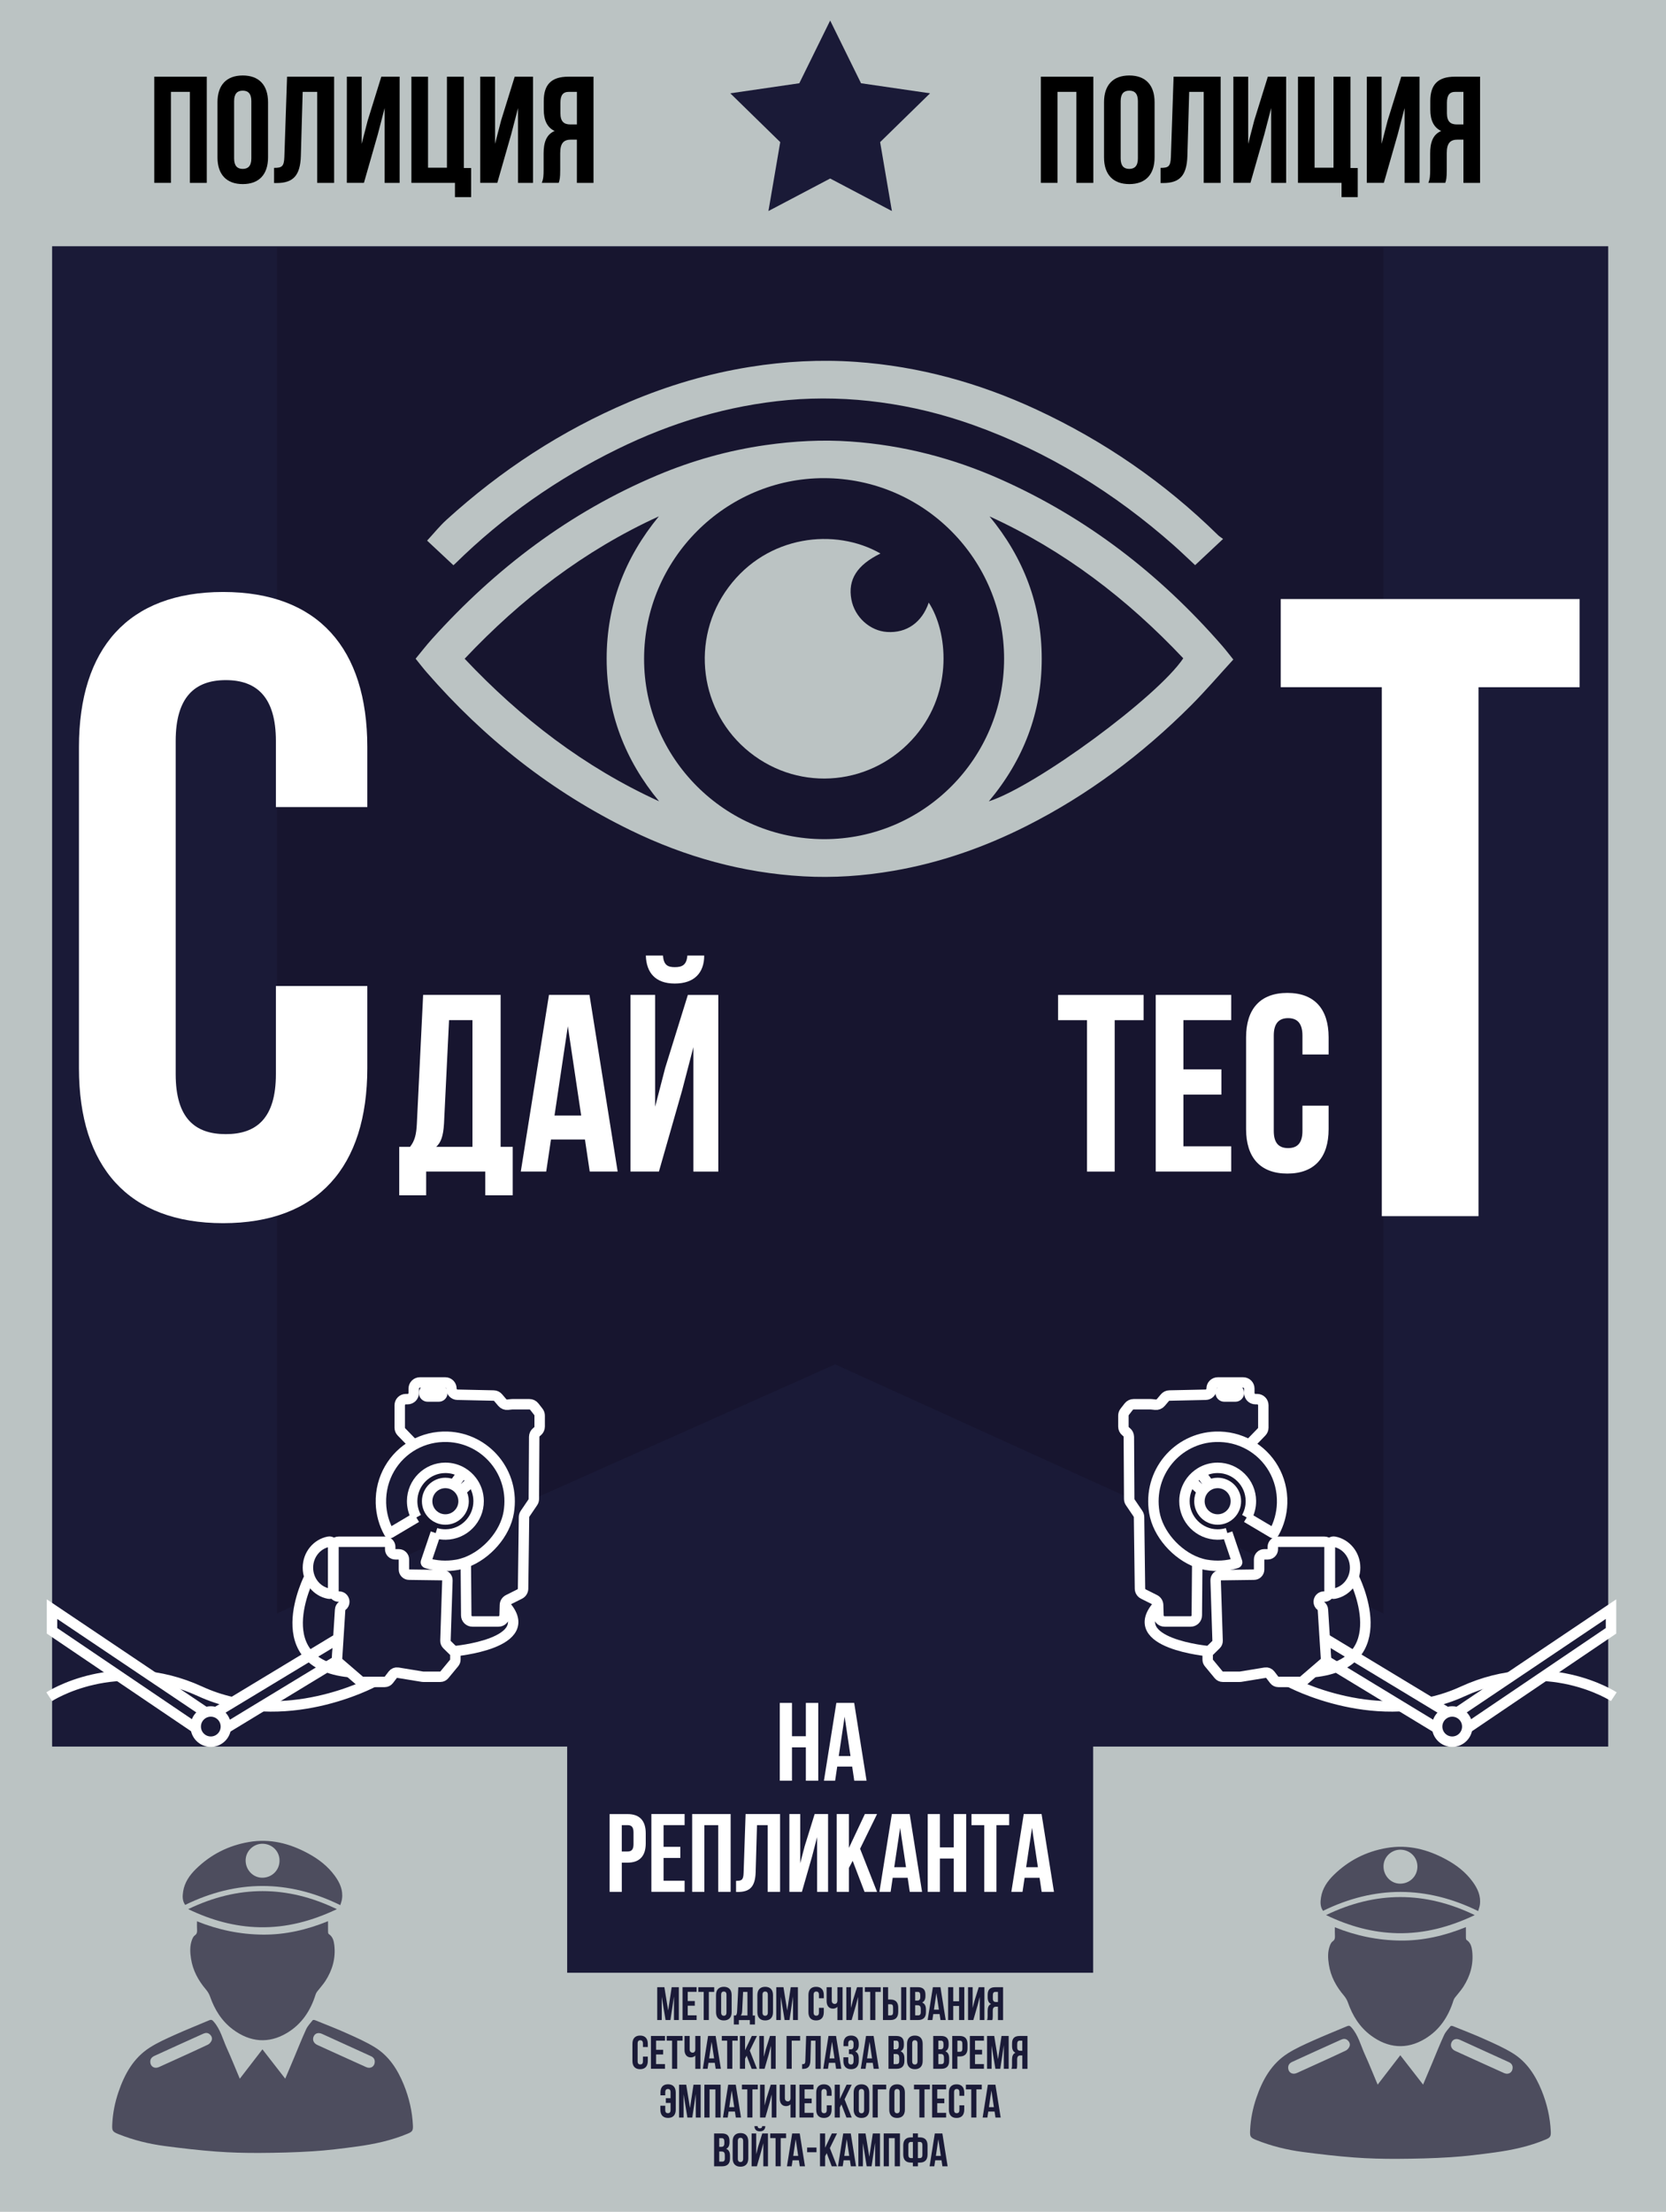 <svg width="535" height="710" viewBox="0 0 535 710" fill="none" xmlns="http://www.w3.org/2000/svg">
<path d="M535 710L535 0L0 0L0 710L535 710Z" fill="#BBC3C3"/>
<path d="M516.444 79.045H16.736V560.649H516.444V79.045Z" fill="#1A1A37"/>
<path d="M351.044 471.493H182.135V633.249H351.044V471.493Z" fill="#1A1A37"/>
<path opacity="0.82" d="M444.235 517.91L268.197 437.951L88.945 517.91V79.504H444.235V517.91Z" fill="#16142D"/>
<path d="M396.051 211.705C391.49 216.682 387.145 221.767 382.441 226.473C366.819 242.105 349.33 255.218 329.57 265.18C316.04 272.001 301.873 276.951 286.925 279.525C277.328 281.181 267.65 281.856 257.917 281.298C238.462 280.2 220.058 275.061 202.578 266.557C177.215 254.219 155.525 237.084 137.031 215.827C135.827 214.441 134.714 212.983 133.466 211.444C135.217 209.329 136.887 207.143 138.727 205.109C159.143 182.457 182.916 164.422 211.107 152.552C222.266 147.854 233.848 144.588 245.851 142.878C254.919 141.582 264.013 141.087 273.153 141.726C289.924 142.896 305.967 147.036 321.301 153.857C348.998 166.186 372.403 184.293 392.298 207.089C393.501 208.457 394.615 209.923 396.051 211.705ZM206.833 211.426C206.78 243.311 232.753 269.347 264.633 269.374C296.531 269.401 322.415 243.482 322.441 211.498C322.468 179.55 296.603 153.569 264.705 153.488C232.959 153.416 206.887 179.514 206.833 211.426ZM211.583 165.745C187.675 176.653 167.259 192.321 149.213 211.453C167.304 230.631 187.729 246.308 211.646 257.215C200.684 243.941 194.839 228.795 194.812 211.543C194.794 194.255 200.621 179.064 211.583 165.745ZM317.773 165.763C328.717 179.037 334.526 194.219 334.526 211.435C334.535 228.687 328.717 243.896 317.54 257.233C332.82 252.311 371.712 223.684 379.981 211.318C362.052 192.312 341.672 176.662 317.773 165.763Z" fill="#BBC3C3"/>
<path d="M392.765 172.999C389.569 175.987 386.687 178.686 383.787 181.413C381.453 179.244 379.235 177.103 376.937 175.06C357.877 158.213 336.608 145.038 312.61 136.452C302.95 132.996 293.029 130.54 282.867 129.172C272.964 127.831 263.016 127.525 253.051 128.416C233.767 130.153 215.55 135.678 198.214 144.192C178.948 153.65 161.558 165.808 146.223 180.882C146.044 181.053 145.855 181.215 145.604 181.44C142.695 178.722 139.813 176.023 137.156 173.539C139.275 171.253 141.178 168.859 143.413 166.834C160.866 150.968 180.357 138.225 202.084 129.019C214.536 123.745 227.41 119.929 240.787 117.787C252.072 115.978 263.403 115.367 274.795 116.158C295.067 117.571 314.343 122.89 332.739 131.421C354.483 141.51 373.974 154.919 391.104 171.739C391.562 172.198 392.145 172.54 392.765 172.999Z" fill="#BBC3C3"/>
<path d="M282.742 177.678C275.191 181.368 272.211 186.084 273.405 192.446C274.455 198.071 279.348 202.517 284.87 202.868C291.145 203.273 296.074 199.799 298.247 193.436C304.316 202.733 306.165 221.785 294.045 236.13C280.461 252.203 257.083 254.524 240.752 241.493C224.601 228.615 221.531 205.19 233.947 188.514C246.444 171.712 268.252 169.354 282.742 177.678Z" fill="#BBC3C3"/>
<path d="M119.972 539.869C119.972 539.869 91.333 555.357 64.319 542.947C37.304 530.537 15.802 544.639 15.802 544.639" stroke="white" stroke-width="3.351" stroke-miterlimit="10"/>
<path d="M16.7 516.533V523.49L39.836 539.14L67.47 557.841L84.187 547.689H84.196L108.301 533.056L108.634 525.929L74.706 546.429L67.587 550.731L50.601 539.311H50.592L16.7 516.533Z" fill="#1A1A37" stroke="white" stroke-width="3.351" stroke-miterlimit="10"/>
<path d="M99.386 506.175C99.386 506.175 84.581 534.829 113.4 536.854" stroke="white" stroke-width="3.351" stroke-miterlimit="10"/>
<path d="M105.599 494.89C101.784 495.574 98.884 499.047 98.884 503.232C98.884 507.417 101.784 510.882 105.599 511.575C106.317 511.701 106.982 511.161 106.982 510.423V496.042C106.982 495.304 106.317 494.755 105.599 494.89Z" fill="#1A1A37"/>
<path d="M107.081 496.527V510.81C107.081 511.709 107.799 512.447 108.706 512.465L108.93 512.474C109.927 512.492 110.555 513.311 110.555 514.148C110.555 514.625 110.349 515.12 109.882 515.462C109.496 515.75 109.254 516.2 109.218 516.686L108.221 532.363C108.185 532.885 108.401 533.389 108.796 533.722L115.466 539.464C115.763 539.725 116.149 539.86 116.544 539.86H123.537C124.049 539.86 124.534 539.617 124.848 539.212L126.141 537.52C126.509 537.034 127.12 536.791 127.721 536.89L135.658 538.186C135.747 538.204 135.837 538.204 135.927 538.204H141.394C141.888 538.204 142.355 537.988 142.669 537.601L145.847 533.758C146.09 533.461 146.225 533.083 146.225 532.696V531.22C146.225 530.779 146.045 530.347 145.731 530.032L143.531 527.872C143.199 527.548 143.019 527.098 143.037 526.631L143.666 507.255C143.693 506.328 142.966 505.554 142.041 505.545L131.339 505.401C130.432 505.392 129.705 504.654 129.705 503.745V500.523C129.705 499.605 128.969 498.867 128.053 498.867H126.949C126.024 498.867 125.279 498.111 125.297 497.184L125.306 496.518C125.324 495.592 124.579 494.836 123.654 494.836H108.733C107.817 494.872 107.081 495.61 107.081 496.527Z" fill="#1A1A37"/>
<path d="M149.582 501.531C156.289 499.065 162.223 492.361 163.363 485.485C165.491 472.715 155.956 461.637 143.72 461.205C139.778 461.07 136.079 462.015 132.901 463.779C126.401 467.387 122.101 474.407 122.325 482.507C122.424 485.944 123.349 489.175 124.92 491.992C124.992 492.127 125.162 492.172 125.297 492.091L133.7 487.105C132.82 485.53 132.327 483.712 132.345 481.778C132.398 475.928 137.184 471.176 143.019 471.176C145.048 471.176 146.943 471.743 148.559 472.733C149.699 473.426 150.695 474.335 151.503 475.397C152.859 477.179 153.676 479.411 153.685 481.832C153.712 487.69 148.981 492.514 143.136 492.577C142.014 492.586 140.927 492.424 139.904 492.118L136.771 501.387C136.717 501.531 136.798 501.693 136.95 501.738C139.976 502.665 143.298 502.908 146.745 502.305C147.697 502.134 148.648 501.873 149.582 501.531Z" fill="#1A1A37"/>
<path d="M128.358 451.09V458.271C128.358 458.784 128.555 459.279 128.915 459.648L132.856 463.716L132.901 463.788C136.07 462.024 139.769 461.079 143.719 461.214C155.956 461.637 165.49 472.724 163.363 485.494C162.222 492.37 156.288 499.074 149.582 501.54L149.725 518.54C149.734 519.62 150.614 520.493 151.691 520.493H160.077C161.136 520.493 162.007 519.647 162.043 518.576L162.142 515.219C162.16 514.491 162.582 513.843 163.228 513.519L166.891 511.683C167.546 511.35 167.968 510.684 167.977 509.946L168.273 486.988C168.282 486.601 168.399 486.223 168.615 485.908L171.093 482.255C171.308 481.931 171.434 481.553 171.434 481.157L171.55 461.223C171.55 460.638 171.82 460.08 172.278 459.711L172.574 459.468C173.032 459.09 173.301 458.532 173.301 457.938V454.419C173.301 453.978 173.157 453.555 172.888 453.204L171.577 451.522C171.2 451.045 170.635 450.766 170.024 450.766H164.53C164.458 450.766 164.395 450.766 164.323 450.775L163.012 450.91C162.366 450.982 161.729 450.721 161.307 450.226L159.978 448.66C159.61 448.228 159.08 447.976 158.524 447.967L146.888 447.715C146.35 447.706 145.874 447.481 145.524 447.121C145.173 446.761 144.967 446.275 144.967 445.744C144.967 444.655 144.087 443.773 143.001 443.773H134.831C133.745 443.773 132.865 444.655 132.865 445.744V447.148C132.865 448.237 131.985 449.119 130.899 449.119H130.333C129.238 449.119 128.358 450.001 128.358 451.09Z" fill="#1A1A37"/>
<path d="M147.948 478.718C147.392 477.854 146.62 477.143 145.704 476.675C144.905 476.261 143.989 476.027 143.028 476.027C139.796 476.027 137.175 478.655 137.175 481.895C137.175 485.135 139.796 487.762 143.028 487.762C146.26 487.762 148.882 485.135 148.882 481.895C148.873 480.716 148.532 479.627 147.948 478.718Z" fill="#1A1A37"/>
<path d="M148.569 472.742L145.705 476.666C146.62 477.134 147.392 477.845 147.949 478.709L151.513 475.397C150.705 474.344 149.709 473.435 148.569 472.742Z" fill="#1A1A37"/>
<path d="M132.865 463.716L128.923 459.648C128.564 459.279 128.367 458.784 128.367 458.271V451.09C128.367 450.001 129.247 449.119 130.333 449.119H130.898C131.985 449.119 132.865 448.237 132.865 447.148V445.744C132.865 444.655 133.744 443.773 134.831 443.773H143.001C144.087 443.773 144.967 444.655 144.967 445.744C144.967 446.284 145.182 446.77 145.523 447.121C145.874 447.481 146.349 447.706 146.888 447.715L158.523 447.967C159.089 447.976 159.619 448.228 159.978 448.66L161.306 450.226C161.728 450.721 162.366 450.973 163.012 450.91L164.323 450.775C164.395 450.766 164.458 450.766 164.53 450.766H170.024C170.634 450.766 171.2 451.045 171.577 451.522L172.888 453.204C173.157 453.555 173.301 453.978 173.301 454.419V457.938C173.301 458.532 173.032 459.09 172.574 459.468L172.277 459.711C171.82 460.08 171.559 460.638 171.55 461.223L171.434 481.157C171.434 481.553 171.317 481.931 171.092 482.255L168.614 485.908C168.399 486.232 168.282 486.601 168.273 486.988L167.977 509.946C167.968 510.684 167.546 511.35 166.891 511.683L163.228 513.519C162.581 513.843 162.159 514.5 162.141 515.219L162.043 518.576C162.007 519.638 161.136 520.493 160.077 520.493H151.691C150.614 520.493 149.734 519.62 149.725 518.54L149.581 501.54V501.423" stroke="white" stroke-width="3.351" stroke-miterlimit="10"/>
<path d="M139.913 492.118L136.78 501.387C136.726 501.531 136.807 501.693 136.959 501.738C139.985 502.665 143.307 502.908 146.754 502.305C147.706 502.134 148.648 501.873 149.582 501.531C156.289 499.065 162.223 492.361 163.363 485.485C165.491 472.715 155.956 461.637 143.72 461.205C139.778 461.07 136.079 462.015 132.901 463.779C126.401 467.387 122.101 474.407 122.325 482.507C122.424 485.944 123.349 489.175 124.92 491.992C124.992 492.127 125.162 492.172 125.297 492.091L133.7 487.105" stroke="white" stroke-width="3.351" stroke-miterlimit="10"/>
<path d="M139.914 492.118C140.937 492.433 142.024 492.595 143.146 492.577C148.99 492.514 153.722 487.69 153.695 481.831C153.686 479.411 152.869 477.188 151.513 475.397C150.705 474.335 149.709 473.435 148.569 472.733C146.952 471.743 145.058 471.176 143.029 471.176C137.194 471.176 132.408 475.928 132.354 481.777C132.337 483.712 132.83 485.53 133.71 487.105" stroke="white" stroke-width="3.351" stroke-miterlimit="10"/>
<path d="M143.674 507.291L143.046 526.667C143.028 527.135 143.207 527.576 143.539 527.909L145.739 530.069C146.053 530.384 146.233 530.807 146.233 531.257V532.733C146.233 533.12 146.098 533.488 145.856 533.794L142.678 537.637C142.363 538.015 141.897 538.24 141.403 538.24H135.935C135.845 538.24 135.756 538.231 135.666 538.222L127.729 536.926C127.128 536.827 126.517 537.07 126.149 537.556L124.857 539.248C124.542 539.662 124.058 539.896 123.546 539.896H116.552C116.157 539.896 115.771 539.752 115.475 539.5L108.804 533.758C108.409 533.416 108.203 532.913 108.23 532.4L109.226 516.723C109.253 516.237 109.495 515.787 109.89 515.499C110.357 515.157 110.564 514.662 110.564 514.185C110.564 513.348 109.944 512.529 108.939 512.511L108.714 512.502C107.817 512.484 107.089 511.746 107.089 510.846V496.564C107.089 495.646 107.826 494.908 108.741 494.908H123.662C124.587 494.908 125.332 495.664 125.314 496.591L125.305 497.257C125.287 498.184 126.033 498.94 126.957 498.94H128.062C128.977 498.94 129.714 499.678 129.714 500.596V503.817C129.714 504.726 130.441 505.464 131.348 505.473L142.049 505.617C142.965 505.59 143.701 506.364 143.674 507.291Z" stroke="white" stroke-width="3.351" stroke-miterlimit="10"/>
<path d="M145.694 476.675C144.895 476.261 143.979 476.027 143.019 476.027C139.787 476.027 137.165 478.655 137.165 481.895C137.165 485.135 139.787 487.762 143.019 487.762C146.251 487.762 148.872 485.135 148.872 481.895C148.872 480.725 148.531 479.636 147.947 478.727C147.391 477.854 146.61 477.143 145.694 476.675Z" stroke="white" stroke-width="3.351" stroke-miterlimit="10"/>
<path d="M151.512 475.406L147.948 478.718H147.939" stroke="white" stroke-width="3.351" stroke-miterlimit="10"/>
<path d="M148.568 472.742L145.695 476.675" stroke="white" stroke-width="3.351" stroke-miterlimit="10"/>
<path d="M98.884 503.223C98.884 507.408 101.784 510.873 105.599 511.566C106.317 511.692 106.982 511.152 106.982 510.414V496.033C106.982 495.295 106.317 494.755 105.599 494.881C101.784 495.574 98.884 499.048 98.884 503.223Z" stroke="white" stroke-width="3.351" stroke-miterlimit="10"/>
<path d="M137.318 448.282H140.918C141.538 448.282 142.04 447.778 142.04 447.157C142.04 446.536 141.538 446.032 140.918 446.032H137.318C136.699 446.032 136.196 446.536 136.196 447.157C136.196 447.778 136.699 448.282 137.318 448.282Z" fill="#1A1A37" stroke="white" stroke-width="3.351" stroke-miterlimit="10"/>
<path d="M145.74 530.051C145.74 530.051 173.284 527.666 162.142 515.22" stroke="white" stroke-width="3.351" stroke-miterlimit="10"/>
<path d="M67.695 559.083C70.368 559.083 72.534 556.911 72.534 554.232C72.534 551.553 70.368 549.381 67.695 549.381C65.022 549.381 62.856 551.553 62.856 554.232C62.856 556.911 65.022 559.083 67.695 559.083Z" fill="#1A1A37" stroke="white" stroke-width="3.351" stroke-miterlimit="10"/>
<path d="M414.069 539.869C414.069 539.869 442.709 555.357 469.723 542.947C496.737 530.537 518.24 544.639 518.24 544.639" stroke="white" stroke-width="3.351" stroke-miterlimit="10"/>
<path d="M517.341 516.534V523.49L494.214 539.14L466.572 557.841L449.855 547.69L425.749 533.056L425.417 525.929L459.344 546.43L466.464 550.731L483.45 539.311H483.459L517.341 516.534Z" fill="#1A1A37" stroke="white" stroke-width="3.351" stroke-miterlimit="10"/>
<path d="M434.664 506.175C434.664 506.175 449.469 534.83 420.65 536.854" stroke="white" stroke-width="3.351" stroke-miterlimit="10"/>
<path d="M428.452 494.89C432.268 495.574 435.167 499.048 435.167 503.233C435.167 507.417 432.268 510.882 428.452 511.575C427.734 511.701 427.069 511.161 427.069 510.423V496.042C427.06 495.304 427.725 494.755 428.452 494.89Z" fill="#1A1A37"/>
<path d="M426.971 496.528V510.81C426.971 511.71 426.252 512.448 425.346 512.466L425.121 512.475C424.125 512.493 423.496 513.312 423.496 514.149C423.496 514.626 423.703 515.121 424.17 515.463C424.556 515.751 424.798 516.201 424.834 516.687L425.83 532.364C425.866 532.886 425.651 533.39 425.256 533.723L418.585 539.464C418.289 539.725 417.903 539.86 417.508 539.86H410.514C410.002 539.86 409.518 539.617 409.203 539.212L407.911 537.52C407.543 537.034 406.932 536.792 406.331 536.89L398.394 538.186C398.304 538.204 398.215 538.204 398.125 538.204H392.657C392.163 538.204 391.697 537.988 391.382 537.601L388.204 533.759C387.962 533.462 387.827 533.084 387.827 532.697V531.221C387.827 530.78 388.007 530.348 388.321 530.033L390.521 527.873C390.853 527.549 391.032 527.099 391.014 526.631L390.386 507.255C390.359 506.328 391.086 505.555 392.011 505.546L402.712 505.402C403.619 505.393 404.346 504.655 404.346 503.746V500.524C404.346 499.606 405.083 498.868 405.998 498.868H407.103C408.027 498.868 408.773 498.112 408.755 497.185L408.746 496.519C408.728 495.592 409.473 494.836 410.398 494.836H425.319C426.225 494.872 426.971 495.61 426.971 496.528Z" fill="#1A1A37"/>
<path d="M384.469 501.532C377.763 499.066 371.828 492.361 370.688 485.486C368.56 472.716 378.095 461.637 390.332 461.205C394.273 461.07 397.972 462.015 401.15 463.779C407.65 467.388 411.95 474.408 411.726 482.507C411.627 485.945 410.702 489.176 409.131 491.992C409.059 492.127 408.889 492.172 408.754 492.091L400.351 487.106C401.231 485.531 401.724 483.713 401.707 481.778C401.653 475.928 396.867 471.177 391.032 471.177C389.003 471.177 387.108 471.744 385.492 472.734C384.352 473.427 383.356 474.336 382.548 475.397C381.192 477.179 380.375 479.411 380.366 481.832C380.339 487.691 385.071 492.514 390.915 492.577C392.037 492.586 393.124 492.424 394.147 492.118L397.28 501.388C397.334 501.532 397.253 501.694 397.101 501.739C394.075 502.666 390.754 502.909 387.306 502.306C386.345 502.135 385.403 501.874 384.469 501.532Z" fill="#1A1A37"/>
<path d="M405.685 451.09V458.271C405.685 458.784 405.487 459.279 405.128 459.648L401.187 463.716L401.142 463.788C397.973 462.024 394.274 461.079 390.324 461.214C378.087 461.637 368.552 472.724 370.68 485.494C371.82 492.37 377.755 499.075 384.461 501.54L384.318 518.54C384.309 519.62 383.429 520.493 382.351 520.493H373.966C372.907 520.493 372.036 519.647 372 518.576L371.901 515.22C371.883 514.491 371.461 513.843 370.815 513.519L367.152 511.683C366.497 511.35 366.075 510.684 366.066 509.946L365.769 486.988C365.76 486.601 365.644 486.223 365.428 485.908L362.95 482.255C362.735 481.931 362.609 481.553 362.609 481.157L362.492 461.223C362.492 460.638 362.223 460.08 361.765 459.711L361.469 459.468C361.011 459.09 360.742 458.532 360.742 457.938V454.42C360.742 453.979 360.885 453.556 361.155 453.205L362.465 451.522C362.843 451.045 363.408 450.766 364.019 450.766H369.513C369.585 450.766 369.648 450.766 369.72 450.775L371.03 450.91C371.677 450.982 372.314 450.721 372.736 450.226L374.065 448.66C374.433 448.228 374.963 447.976 375.519 447.967L387.155 447.715C387.693 447.706 388.169 447.481 388.519 447.121C388.869 446.761 389.076 446.275 389.076 445.744C389.076 444.655 389.956 443.773 391.042 443.773H399.212C400.298 443.773 401.178 444.655 401.178 445.744V447.148C401.178 448.237 402.058 449.119 403.144 449.119H403.71C404.805 449.119 405.685 450.001 405.685 451.09Z" fill="#1A1A37"/>
<path d="M386.103 478.718C386.659 477.854 387.431 477.143 388.347 476.675C389.146 476.261 390.062 476.027 391.023 476.027C394.255 476.027 396.876 478.655 396.876 481.895C396.876 485.135 394.255 487.763 391.023 487.763C387.79 487.763 385.169 485.135 385.169 481.895C385.178 480.716 385.519 479.627 386.103 478.718Z" fill="#1A1A37"/>
<path d="M385.483 472.742L388.347 476.666C387.432 477.134 386.659 477.845 386.103 478.709L382.539 475.397C383.347 474.344 384.343 473.435 385.483 472.742Z" fill="#1A1A37"/>
<path d="M401.19 463.716L405.131 459.648C405.49 459.279 405.688 458.784 405.688 458.271V451.09C405.688 450.001 404.808 449.119 403.722 449.119H403.156C402.07 449.119 401.19 448.237 401.19 447.148V445.744C401.19 444.655 400.31 443.773 399.224 443.773H391.054C389.967 443.773 389.088 444.655 389.088 445.744C389.088 446.284 388.872 446.77 388.531 447.121C388.181 447.481 387.705 447.706 387.166 447.715L375.531 447.967C374.965 447.976 374.436 448.228 374.077 448.66L372.748 450.226C372.326 450.721 371.688 450.973 371.042 450.91L369.731 450.775C369.659 450.766 369.597 450.766 369.525 450.766H364.03C363.42 450.766 362.854 451.045 362.477 451.522L361.166 453.204C360.897 453.555 360.753 453.978 360.753 454.419V457.938C360.753 458.532 361.023 459.09 361.481 459.468L361.777 459.711C362.235 460.08 362.495 460.638 362.504 461.223L362.621 481.157C362.621 481.553 362.738 481.931 362.962 482.255L365.44 485.908C365.655 486.232 365.772 486.601 365.781 486.988L366.077 509.946C366.086 510.684 366.508 511.35 367.164 511.683L370.827 513.519C371.473 513.843 371.895 514.5 371.913 515.219L372.012 518.576C372.048 519.638 372.918 520.493 373.978 520.493H382.363C383.44 520.493 384.32 519.62 384.329 518.54L384.473 501.54V501.423" stroke="white" stroke-width="3.351" stroke-miterlimit="10"/>
<path d="M394.138 492.118L397.271 501.388C397.325 501.532 397.245 501.694 397.092 501.739C394.066 502.665 390.745 502.908 387.297 502.305C386.345 502.134 385.403 501.873 384.469 501.531C377.763 499.066 371.828 492.361 370.688 485.486C368.56 472.715 378.095 461.637 390.332 461.205C394.273 461.07 397.972 462.015 401.15 463.779C407.65 467.388 411.95 474.407 411.726 482.507C411.627 485.945 410.702 489.175 409.131 491.992C409.059 492.127 408.889 492.172 408.754 492.091L400.351 487.105" stroke="white" stroke-width="3.351" stroke-miterlimit="10"/>
<path d="M394.138 492.118C393.114 492.433 392.028 492.595 390.906 492.577C385.061 492.514 380.33 487.69 380.357 481.831C380.366 479.411 381.183 477.188 382.538 475.397C383.346 474.335 384.343 473.435 385.483 472.733C387.099 471.743 388.993 471.176 391.022 471.176C396.858 471.176 401.643 475.928 401.697 481.777C401.715 483.712 401.221 485.53 400.341 487.105" stroke="white" stroke-width="3.351" stroke-miterlimit="10"/>
<path d="M390.376 507.291L391.004 526.667C391.022 527.135 390.842 527.576 390.51 527.909L388.311 530.069C387.996 530.384 387.817 530.807 387.817 531.256V532.732C387.817 533.119 387.952 533.488 388.194 533.794L391.372 537.637C391.686 538.015 392.153 538.24 392.647 538.24H398.115C398.204 538.24 398.294 538.231 398.384 538.222L406.32 536.926C406.922 536.827 407.532 537.07 407.9 537.556L409.193 539.248C409.507 539.662 409.992 539.896 410.504 539.896H417.498C417.893 539.896 418.279 539.752 418.575 539.5L425.246 533.758C425.641 533.416 425.847 532.912 425.82 532.399L424.824 516.722C424.797 516.236 424.554 515.786 424.159 515.499C423.692 515.157 423.486 514.662 423.486 514.185C423.486 513.348 424.105 512.529 425.111 512.511L425.335 512.502C426.233 512.484 426.96 511.746 426.96 510.846V496.564C426.96 495.646 426.224 494.908 425.308 494.908H410.387C409.463 494.908 408.717 495.664 408.735 496.591L408.744 497.257C408.762 498.184 408.017 498.94 407.092 498.94H405.988C405.072 498.94 404.336 499.678 404.336 500.595V503.817C404.336 504.726 403.609 505.464 402.702 505.473L392.001 505.617C391.076 505.59 390.349 506.364 390.376 507.291Z" stroke="white" stroke-width="3.351" stroke-miterlimit="10"/>
<path d="M388.347 476.675C389.146 476.261 390.062 476.027 391.023 476.027C394.255 476.027 396.876 478.655 396.876 481.895C396.876 485.134 394.255 487.762 391.023 487.762C387.79 487.762 385.169 485.134 385.169 481.895C385.169 480.725 385.51 479.636 386.094 478.727C386.659 477.854 387.431 477.143 388.347 476.675Z" stroke="white" stroke-width="3.351" stroke-miterlimit="10"/>
<path d="M382.539 475.406L386.103 478.718" stroke="white" stroke-width="3.351" stroke-miterlimit="10"/>
<path d="M385.483 472.742L388.347 476.675H388.356" stroke="white" stroke-width="3.351" stroke-miterlimit="10"/>
<path d="M435.167 503.224C435.167 507.408 432.268 510.873 428.452 511.566C427.734 511.692 427.069 511.152 427.069 510.414V496.033C427.069 495.295 427.734 494.755 428.452 494.881C432.268 495.574 435.167 499.048 435.167 503.224Z" stroke="white" stroke-width="3.351" stroke-miterlimit="10"/>
<path d="M396.733 448.282H393.132C392.513 448.282 392.01 447.778 392.01 447.157C392.01 446.536 392.513 446.032 393.132 446.032H396.733C397.352 446.032 397.855 446.536 397.855 447.157C397.855 447.778 397.352 448.282 396.733 448.282Z" fill="#1A1A37" stroke="white" stroke-width="3.351" stroke-miterlimit="10"/>
<path d="M388.311 530.051C388.311 530.051 360.767 527.666 371.909 515.219" stroke="white" stroke-width="3.351" stroke-miterlimit="10"/>
<path d="M466.347 559.083C469.02 559.083 471.186 556.911 471.186 554.232C471.186 551.553 469.02 549.382 466.347 549.382C463.675 549.382 461.508 551.553 461.508 554.232C461.508 556.911 463.675 559.083 466.347 559.083Z" fill="#1A1A37" stroke="white" stroke-width="3.351" stroke-miterlimit="10"/>
<path d="M117.952 316.522V342.836C117.952 374.532 102.142 392.639 71.653 392.639C41.164 392.639 25.355 374.532 25.355 342.836V239.829C25.355 208.133 41.164 190.026 71.653 190.026C102.142 190.026 117.952 208.133 117.952 239.829V259.069H88.595V237.849C88.595 223.702 82.382 218.32 72.506 218.32C62.631 218.32 56.418 223.693 56.418 237.849V344.816C56.418 358.963 62.631 364.057 72.506 364.057C82.382 364.057 88.595 358.963 88.595 344.816V316.513H117.952V316.522Z" fill="white"/>
<path d="M411.269 192.294H507.251V220.597H474.787V390.389H443.733V220.588H411.269V192.294Z" fill="white"/>
<path d="M155.838 383.684V376.07H136.85V383.684H128.205V368.133H131.679C133.214 366.189 133.699 364.083 133.861 360.762L135.881 319.365H160.767V368.133H164.646V383.684H155.838ZM142.587 360.6C142.345 364.893 141.537 366.756 140.082 368.133H151.718V327.464H144.203L142.587 360.6Z" fill="white"/>
<path d="M198.349 376.07H189.38L187.845 365.784H176.937L175.402 376.07H167.241L176.29 319.365H189.299L198.349 376.07ZM178.068 358.089H186.633L182.35 329.417L178.068 358.089Z" fill="white"/>
<path d="M211.599 376.07H202.469V319.365H210.387V355.255L213.619 342.781L220.891 319.374H230.668V376.079H222.669V336.14L219.033 350.071L211.599 376.07ZM220.73 306.73C220.487 309.727 219.114 310.456 216.69 310.456C214.346 310.456 213.134 309.727 212.892 306.73H207.398C207.559 312.237 210.468 315.72 216.69 315.72C222.992 315.72 226.143 312.237 226.143 306.73H220.73Z" fill="white"/>
<path d="M339.778 319.375H367.251V327.475H357.959V376.08H349.07V327.475H339.778V319.375Z" fill="white"/>
<path d="M380.026 343.268H392.227V351.367H380.026V367.971H395.378V376.071H371.138V319.365H395.378V327.465H380.026V343.268Z" fill="white"/>
<path d="M426.657 354.931V362.463C426.657 371.535 422.133 376.719 413.406 376.719C404.68 376.719 400.155 371.535 400.155 362.463V332.981C400.155 323.91 404.68 318.726 413.406 318.726C422.133 318.726 426.657 323.91 426.657 332.981V338.489H418.254V332.414C418.254 328.365 416.477 326.826 413.649 326.826C410.82 326.826 409.043 328.365 409.043 332.414V363.03C409.043 367.08 410.82 368.538 413.649 368.538C416.477 368.538 418.254 367.08 418.254 363.03V354.931H426.657Z" fill="white"/>
<g opacity="0.82">
<path opacity="0.82" d="M442.404 669.168C444.873 665.964 447.235 662.904 449.676 659.736C452.118 662.877 454.516 665.973 456.993 669.159C457.999 666.774 458.96 664.515 459.911 662.247C461.168 659.25 462.362 656.226 463.718 653.284C464.212 652.213 465.074 651.313 465.819 650.386C465.926 650.251 466.375 650.296 466.609 650.395C469.993 651.772 473.414 653.077 476.745 654.579C479.833 655.965 482.957 657.333 485.821 659.106C490.328 661.896 493.075 666.207 495.051 671.039C496.765 675.251 497.789 679.616 497.995 684.17C498.067 685.807 497.825 686.167 496.379 686.779C491.136 688.984 485.633 690.163 480.04 690.928C475.308 691.567 470.559 692.17 465.792 692.467C460.163 692.827 454.507 692.962 448.86 692.989C444.173 693.016 439.478 692.899 434.8 692.548C429.297 692.134 423.793 691.495 418.317 690.775C413.217 690.1 408.244 688.876 403.449 686.959C401.429 686.149 401.349 685.825 401.456 683.648C401.627 680.156 402.309 676.79 403.422 673.496C405.38 667.728 408.235 662.526 413.505 659.16C416.018 657.558 418.784 656.334 421.504 655.101C425.158 653.455 428.893 651.979 432.592 650.404C433.22 650.134 433.534 650.278 433.992 650.809C436.165 653.266 436.919 656.415 438.212 659.295C439.666 662.499 440.968 665.748 442.404 669.168ZM485.75 663.705C485.741 662.814 485.265 662.274 484.484 661.923C479.276 659.556 474.069 657.18 468.862 654.804C467.65 654.246 466.591 654.561 466.124 655.605C465.639 656.685 466.115 657.792 467.291 658.332C469.257 659.232 471.214 660.123 473.181 661.014C476.457 662.499 479.725 663.993 483.002 665.46C484.439 666.099 485.768 665.226 485.75 663.705ZM413.666 663.741C413.675 665.262 415.013 666.09 416.44 665.442C418.326 664.596 420.211 663.741 422.096 662.877C425.454 661.347 428.821 659.835 432.152 658.251C432.645 658.017 433.094 657.495 433.328 656.991C433.678 656.244 433.4 655.506 432.789 654.948C432.161 654.373 431.442 654.391 430.688 654.723C427.932 655.974 425.167 657.216 422.402 658.467C419.915 659.592 417.437 660.744 414.95 661.869C414.16 662.247 413.657 662.805 413.666 663.741Z" fill="#16142D"/>
<path opacity="0.82" d="M428.658 618.654C435.526 621.416 442.511 622.847 449.756 622.919C457.001 622.991 463.905 621.38 470.737 618.609C470.737 619.86 470.729 620.93 470.746 622.01C470.755 622.253 470.8 622.613 470.962 622.721C472.264 623.576 472.596 624.908 472.758 626.303C473.242 630.488 472.147 634.304 469.894 637.795C469.112 639.001 468.116 640.063 467.245 641.206C467.039 641.485 466.85 641.8 466.751 642.133C465.126 647.344 462.289 651.664 457.531 654.498C451.642 658.017 445.707 657.441 440.258 653.409C436.613 650.71 434.323 647.02 432.842 642.772C432.564 641.98 432.097 641.206 431.558 640.567C429.089 637.669 427.321 634.43 426.737 630.632C426.423 628.607 426.306 626.546 427.06 624.566C427.258 624.044 427.536 623.45 427.967 623.162C428.622 622.712 428.712 622.181 428.685 621.488C428.631 620.598 428.658 619.707 428.658 618.654Z" fill="#16142D"/>
<path opacity="0.82" d="M474.68 613.452C457.981 605.263 441.444 605.281 424.861 613.38C423.91 612.021 423.982 610.527 424.215 609.051C424.673 606.163 426.271 603.868 428.291 601.879C433.049 597.208 438.741 594.328 445.322 593.194C452.145 592.024 458.412 593.635 464.382 596.875C467.731 598.684 470.675 600.961 472.929 604.057C474.527 606.253 475.613 608.628 475.227 611.436C475.155 612.075 474.895 612.696 474.68 613.452ZM449.838 593.752C446.902 593.662 444.388 595.993 444.29 598.909C444.182 601.96 446.498 604.552 449.434 604.651C452.558 604.759 455.099 602.392 455.171 599.305C455.252 596.281 452.908 593.851 449.838 593.752Z" fill="#16142D"/>
<path opacity="0.82" d="M425.841 614.739C441.831 607.026 457.596 607.035 473.577 614.748C465.604 618.528 457.452 620.733 448.771 620.553C440.763 620.391 433.221 618.285 425.841 614.739Z" fill="#16142D"/>
</g>
<g opacity="0.82">
<path opacity="0.82" d="M77.005 667.269C79.474 664.065 81.835 661.005 84.277 657.838C86.719 660.978 89.116 664.074 91.594 667.26C92.6 664.875 93.56 662.616 94.512 660.348C95.769 657.352 96.963 654.328 98.318 651.385C98.812 650.314 99.674 649.414 100.419 648.487C100.527 648.352 100.976 648.397 101.209 648.496C104.594 649.873 108.015 651.178 111.345 652.681C114.434 654.067 117.558 655.435 120.422 657.208C124.929 659.997 127.676 664.308 129.651 669.141C131.366 673.353 132.389 677.717 132.596 682.271C132.668 683.909 132.425 684.269 130.98 684.881C125.737 687.086 120.233 688.265 114.64 689.03C109.909 689.669 105.16 690.272 100.392 690.569C94.763 690.928 89.107 691.063 83.46 691.09C78.774 691.117 74.078 691 69.401 690.649C63.897 690.236 58.394 689.597 52.917 688.877C47.818 688.202 42.844 686.978 38.05 685.061C36.03 684.251 35.949 683.927 36.057 681.749C36.227 678.257 36.91 674.892 38.023 671.598C39.98 665.829 42.835 660.627 48.105 657.262C50.619 655.66 53.384 654.436 56.105 653.203C59.758 651.556 63.493 650.08 67.192 648.505C67.821 648.235 68.135 648.379 68.593 648.91C70.765 651.367 71.519 654.517 72.812 657.397C74.267 660.591 75.559 663.849 77.005 667.269ZM120.35 661.797C120.341 660.906 119.865 660.366 119.084 660.015C113.877 657.649 108.67 655.273 103.463 652.897C102.242 652.339 101.191 652.654 100.725 653.698C100.24 654.778 100.716 655.885 101.892 656.425C103.858 657.325 105.815 658.216 107.781 659.107C111.058 660.591 114.326 662.085 117.603 663.552C119.03 664.191 120.359 663.318 120.35 661.797ZM48.258 661.833C48.267 663.354 49.605 664.182 51.032 663.534C52.917 662.688 54.803 661.833 56.688 660.969C60.046 659.44 63.413 657.928 66.743 656.344C67.237 656.11 67.686 655.588 67.919 655.084C68.269 654.337 67.991 653.599 67.381 653.041C66.752 652.465 66.034 652.483 65.28 652.816C62.524 654.067 59.758 655.309 56.993 656.56C54.506 657.685 52.029 658.837 49.542 659.961C48.761 660.339 48.249 660.906 48.258 661.833Z" fill="#16142D"/>
<path opacity="0.82" d="M63.259 616.746C70.127 619.509 77.112 620.94 84.357 621.012C91.603 621.084 98.506 619.473 105.339 616.701C105.339 617.952 105.33 619.023 105.348 620.103C105.357 620.346 105.401 620.706 105.563 620.814C106.865 621.669 107.197 623.001 107.359 624.396C107.843 628.58 106.748 632.396 104.495 635.888C103.714 637.094 102.717 638.156 101.846 639.299C101.64 639.578 101.451 639.893 101.352 640.226C99.727 645.436 96.89 649.756 92.132 652.591C86.243 656.11 80.308 655.534 74.859 651.502C71.214 648.802 68.924 645.112 67.443 640.865C67.165 640.073 66.698 639.299 66.159 638.66C63.69 635.762 61.922 632.522 61.338 628.724C61.024 626.7 60.907 624.639 61.661 622.659C61.859 622.137 62.137 621.543 62.568 621.255C63.223 620.805 63.313 620.274 63.286 619.581C63.223 618.69 63.259 617.799 63.259 616.746Z" fill="#16142D"/>
<path opacity="0.82" d="M109.28 611.545C92.581 603.355 76.044 603.373 59.462 611.473C58.51 610.114 58.582 608.62 58.816 607.144C59.273 604.255 60.871 601.96 62.892 599.971C67.65 595.301 73.342 592.421 79.923 591.287C86.746 590.117 93.012 591.728 98.983 594.968C102.331 596.777 105.276 599.053 107.53 602.149C109.128 604.345 110.214 606.721 109.828 609.529C109.756 610.177 109.496 610.789 109.28 611.545ZM84.438 591.845C81.503 591.755 78.989 594.086 78.881 597.002C78.773 600.052 81.09 602.644 84.025 602.743C87.15 602.851 89.691 600.484 89.762 597.397C89.852 594.374 87.509 591.944 84.438 591.845Z" fill="#16142D"/>
<path opacity="0.82" d="M60.441 612.832C76.43 605.119 92.196 605.128 108.176 612.84C100.204 616.62 92.052 618.825 83.37 618.645C75.353 618.483 67.812 616.377 60.441 612.832Z" fill="#16142D"/>
</g>
<path d="M254.327 571.605H250.413V546.631H254.327V557.332H258.78V546.631H262.766V571.605H258.78V560.904H254.327V571.605Z" fill="white"/>
<path d="M278.281 571.605H274.33L273.657 567.078H268.854L268.181 571.605H264.589L268.576 546.631H274.303L278.281 571.605ZM269.348 563.685H273.118L271.233 551.059L269.348 563.685Z" fill="white"/>
<path d="M207.364 588.487V591.736C207.364 595.732 205.442 597.91 201.528 597.91H199.678V607.296H195.764V582.323H201.528C205.442 582.314 207.364 584.492 207.364 588.487ZM199.67 585.878V594.328H201.519C202.767 594.328 203.44 593.761 203.44 591.97V588.227C203.44 586.445 202.767 585.869 201.519 585.869H199.67V585.878Z" fill="white"/>
<path d="M213.091 592.834H218.469V596.398H213.091V603.715H219.851V607.278H209.177V582.305H219.851V585.869H213.091V592.834Z" fill="white"/>
<path d="M226.19 607.287H222.275V582.314H234.629V607.287H230.643V585.878H226.19V607.287Z" fill="white"/>
<path d="M236.37 603.751C238.148 603.751 238.722 603.499 238.794 601.186L239.432 582.314H250.501V607.287H246.515V585.878H243.095L242.664 600.97C242.52 605.533 240.886 607.323 236.972 607.323H236.37V603.751Z" fill="white"/>
<path d="M257.514 607.287H253.492V582.314H256.975V598.117L258.403 592.627L261.608 582.314H265.917V607.287H262.398V589.703L260.8 595.84L257.514 607.287Z" fill="white"/>
<path d="M273.818 597.334L272.606 599.62V607.287H268.691V582.314H272.606V593.194L277.732 582.314H281.646L276.197 593.446L281.646 607.287H277.624L273.818 597.334Z" fill="white"/>
<path d="M296.101 607.287H292.151L291.478 602.761H286.675L286.001 607.287H282.41L286.396 582.314H292.124L296.101 607.287ZM287.168 599.368H290.939L289.054 586.742L287.168 599.368Z" fill="white"/>
<path d="M301.827 607.287H297.913V582.314H301.827V593.014H306.28V582.314H310.267V607.287H306.28V596.587H301.827V607.287Z" fill="white"/>
<path d="M311.973 582.314H324.075V585.878H319.981V607.287H316.067V585.878H311.973V582.314Z" fill="white"/>
<path d="M338.458 607.287H334.508L333.834 602.761H329.031L328.358 607.287H324.767L328.753 582.314H334.481L338.458 607.287ZM329.525 599.368H333.296L331.41 586.742L329.525 599.368Z" fill="white"/>
<path d="M214.565 645.373L215.696 637.886H217.994V648.433H216.432V640.874L215.292 648.433H213.73L212.5 640.973V648.433H211.054V637.886H213.353L214.565 645.373Z" fill="#1A1A37"/>
<path d="M220.848 642.331H223.12V643.834H220.848V646.921H223.703V648.424H219.196V637.877H223.703V639.38H220.848V642.331Z" fill="#1A1A37"/>
<path d="M224.243 637.895H229.351V639.398H227.627V648.433H225.975V639.398H224.252V637.895H224.243Z" fill="#1A1A37"/>
<path d="M229.935 640.424C229.935 638.732 230.823 637.769 232.448 637.769C234.073 637.769 234.953 638.732 234.953 640.424V645.904C234.953 647.596 234.064 648.559 232.448 648.559C230.832 648.559 229.935 647.596 229.935 645.904V640.424ZM231.586 646.012C231.586 646.768 231.919 647.056 232.439 647.056C232.96 647.056 233.292 646.768 233.292 646.012V640.316C233.292 639.56 232.96 639.281 232.439 639.281C231.919 639.281 231.586 639.569 231.586 640.316V646.012Z" fill="#1A1A37"/>
<path d="M240.797 649.855V648.442H237.269V649.855H235.662V646.966H236.309C236.596 646.606 236.686 646.21 236.713 645.598L237.09 637.904H241.722V646.975H242.44V649.864H240.797V649.855ZM238.329 645.562C238.284 646.363 238.131 646.705 237.862 646.966H240.025V639.407H238.625L238.329 645.562Z" fill="#1A1A37"/>
<path d="M243.212 640.424C243.212 638.732 244.101 637.769 245.726 637.769C247.351 637.769 248.231 638.732 248.231 640.424V645.904C248.231 647.596 247.342 648.559 245.726 648.559C244.11 648.559 243.212 647.596 243.212 645.904V640.424ZM244.864 646.012C244.864 646.768 245.196 647.056 245.717 647.056C246.238 647.056 246.57 646.768 246.57 646.012V640.316C246.57 639.56 246.238 639.281 245.717 639.281C245.196 639.281 244.864 639.569 244.864 640.316V646.012Z" fill="#1A1A37"/>
<path d="M252.8 645.373L253.932 637.886H256.23V648.433H254.668V640.874L253.528 648.433H251.965L250.735 640.973V648.433H249.29V637.886H251.588L252.8 645.373Z" fill="#1A1A37"/>
<path d="M264.544 644.5V645.904C264.544 647.596 263.7 648.559 262.075 648.559C260.45 648.559 259.606 647.596 259.606 645.904V640.424C259.606 638.732 260.45 637.769 262.075 637.769C263.7 637.769 264.544 638.732 264.544 640.424V641.45H262.982V640.316C262.982 639.56 262.649 639.281 262.129 639.281C261.608 639.281 261.276 639.569 261.276 640.316V646.012C261.276 646.768 261.608 647.038 262.129 647.038C262.649 647.038 262.982 646.768 262.982 646.012V644.509H264.544V644.5Z" fill="#1A1A37"/>
<path d="M270.569 637.895V648.442H268.917V644.194C268.558 644.59 267.956 644.779 267.507 644.779C266.151 644.779 265.451 643.799 265.451 642.35V637.895H267.103V642.215C267.103 642.926 267.543 643.259 268.064 643.259C268.584 643.259 268.917 642.881 268.917 642.17V637.895H270.569Z" fill="#1A1A37"/>
<path d="M273.486 648.433H271.79V637.886H273.262V644.563L273.863 642.241L275.219 637.886H277.042V648.433H275.551V641.009L274.878 643.6L273.486 648.433Z" fill="#1A1A37"/>
<path d="M277.714 637.895H282.822V639.398H281.099V648.433H279.447V639.398H277.723V637.895H277.714Z" fill="#1A1A37"/>
<path d="M283.542 648.433V637.886H285.193V641.846H285.974C287.626 641.846 288.443 642.763 288.443 644.455V645.823C288.443 647.506 287.635 648.433 285.974 648.433H283.542ZM285.983 646.93C286.513 646.93 286.791 646.687 286.791 645.94V644.356C286.791 643.6 286.504 643.366 285.983 643.366H285.202V646.939H285.983V646.93ZM289.395 648.433V637.886H291.047V648.433H289.395Z" fill="#1A1A37"/>
<path d="M297.188 640.316V640.694C297.188 641.782 296.855 642.466 296.119 642.817C297.008 643.159 297.349 643.96 297.349 645.076V645.931C297.349 647.56 296.496 648.433 294.844 648.433H292.241V637.886H294.737C296.451 637.895 297.188 638.687 297.188 640.316ZM293.893 639.398V642.187H294.539C295.159 642.187 295.527 641.918 295.527 641.072V640.487C295.527 639.731 295.275 639.398 294.683 639.398H293.893ZM293.893 643.69V646.93H294.835C295.392 646.93 295.688 646.678 295.688 645.886V644.968C295.688 643.987 295.374 643.69 294.62 643.69H293.893Z" fill="#1A1A37"/>
<path d="M303.689 648.433H302.019L301.732 646.516H299.703L299.415 648.433H297.898L299.577 637.886H302.001L303.689 648.433ZM299.918 645.094H301.507L300.708 639.758L299.918 645.094Z" fill="#1A1A37"/>
<path d="M306.112 648.433H304.46V637.886H306.112V642.403H307.988V637.886H309.667V648.433H307.988V643.915H306.112V648.433Z" fill="#1A1A37"/>
<path d="M312.567 648.433H310.87V637.886H312.343V644.563L312.944 642.241L314.3 637.886H316.122V648.433H314.632V641.009L313.959 643.6L312.567 648.433Z" fill="#1A1A37"/>
<path d="M316.983 648.433C317.145 648.037 317.163 647.668 317.163 647.155V645.526C317.163 644.428 317.432 643.628 318.258 643.286C317.522 642.944 317.172 642.233 317.172 641.144V640.316C317.172 638.687 317.908 637.895 319.623 637.895H322.119V648.442H320.467V644.15H319.892C319.138 644.15 318.806 644.509 318.806 645.49V647.146C318.806 648.001 318.743 648.172 318.653 648.442H316.983V648.433ZM319.677 639.398C319.093 639.398 318.833 639.731 318.833 640.487V641.522C318.833 642.368 319.21 642.638 319.82 642.638H320.467V639.398H319.677Z" fill="#1A1A37"/>
<path d="M208.028 660.15V661.554C208.028 663.246 207.184 664.209 205.559 664.209C203.934 664.209 203.09 663.246 203.09 661.554V656.074C203.09 654.382 203.934 653.419 205.559 653.419C207.184 653.419 208.028 654.382 208.028 656.074V657.1H206.466V655.966C206.466 655.21 206.134 654.922 205.613 654.922C205.092 654.922 204.76 655.21 204.76 655.966V661.662C204.76 662.418 205.092 662.688 205.613 662.688C206.134 662.688 206.466 662.418 206.466 661.662V660.159H208.028V660.15Z" fill="#1A1A37"/>
<path d="M210.687 657.982H212.958V659.484H210.687V662.571H213.542V664.074H209.035V653.545H213.542V655.048H210.687V657.982Z" fill="#1A1A37"/>
<path d="M214.088 653.545H219.197V655.048H217.473V664.083H215.821V655.048H214.097V653.545H214.088Z" fill="#1A1A37"/>
<path d="M224.934 653.545V664.092H223.282V659.844C222.923 660.24 222.321 660.429 221.872 660.429C220.517 660.429 219.816 659.448 219.816 658V653.545H221.468V657.865C221.468 658.575 221.908 658.908 222.429 658.908C222.95 658.908 223.282 658.53 223.282 657.82V653.545H224.934Z" fill="#1A1A37"/>
<path d="M231.496 664.083H229.826L229.539 662.166H227.51L227.222 664.083H225.705L227.384 653.536H229.808L231.496 664.083ZM227.725 660.744H229.314L228.515 655.408L227.725 660.744Z" fill="#1A1A37"/>
<path d="M231.784 653.545H236.892V655.048H235.168V664.083H233.516V655.048H231.793V653.545H231.784Z" fill="#1A1A37"/>
<path d="M239.773 659.88L239.261 660.843V664.083H237.609V653.545H239.261V658.134L241.425 653.545H243.077L240.779 658.242L243.077 664.092H241.38L239.773 659.88Z" fill="#1A1A37"/>
<path d="M245.528 664.083H243.832V653.545H245.304V660.222L245.905 657.9L247.261 653.545H249.084V664.092H247.593V656.668L246.92 659.259L245.528 664.083Z" fill="#1A1A37"/>
<path d="M252.585 664.083V653.545H256.94V655.048H254.237V664.083H252.585Z" fill="#1A1A37"/>
<path d="M257.587 662.598C258.341 662.598 258.584 662.49 258.611 661.509L258.88 653.545H263.557V664.092H261.87V655.057H260.424L260.245 661.428C260.182 663.354 259.49 664.11 257.838 664.11H257.578V662.598H257.587Z" fill="#1A1A37"/>
<path d="M270.164 664.083H268.494L268.207 662.166H266.178L265.891 664.083H264.374L266.052 653.536H268.476L270.164 664.083ZM266.394 660.744H267.983L267.184 655.408L266.394 660.744Z" fill="#1A1A37"/>
<path d="M274.114 656.128C274.114 655.183 273.782 654.922 273.261 654.922C272.741 654.922 272.391 655.21 272.391 655.966V656.821H270.873V656.038C270.873 654.346 271.681 653.419 273.306 653.419C274.931 653.419 275.775 654.382 275.775 656.074V656.344C275.775 657.469 275.416 658.179 274.617 658.512C275.443 658.872 275.775 659.655 275.775 660.726V661.554C275.775 663.246 274.931 664.209 273.306 664.209C271.681 664.209 270.837 663.246 270.837 661.554V660.393H272.4V661.662C272.4 662.418 272.732 662.706 273.252 662.706C273.773 662.706 274.105 662.454 274.105 661.518V660.69C274.105 659.709 273.773 659.349 273.019 659.349H272.615V657.847H273.109C273.728 657.847 274.096 657.577 274.096 656.731V656.128H274.114Z" fill="#1A1A37"/>
<path d="M282.221 664.083H280.552L280.264 662.166H278.235L277.948 664.083H276.431L278.11 653.536H280.534L282.221 664.083ZM278.451 660.744H280.04L279.241 655.408L278.451 660.744Z" fill="#1A1A37"/>
<path d="M290.266 655.966V656.344C290.266 657.433 289.933 658.116 289.197 658.467C290.086 658.809 290.427 659.61 290.427 660.726V661.581C290.427 663.21 289.574 664.083 287.922 664.083H285.319V653.545H287.815C289.529 653.545 290.266 654.337 290.266 655.966ZM286.971 655.048V657.837H287.617C288.237 657.837 288.605 657.568 288.605 656.722V656.137C288.605 655.381 288.353 655.048 287.761 655.048H286.971ZM286.971 659.34V662.58H287.913C288.47 662.58 288.766 662.328 288.766 661.536V660.618C288.766 659.637 288.452 659.34 287.698 659.34H286.971Z" fill="#1A1A37"/>
<path d="M291.28 656.074C291.28 654.382 292.169 653.419 293.794 653.419C295.419 653.419 296.299 654.382 296.299 656.074V661.554C296.299 663.246 295.41 664.209 293.794 664.209C292.178 664.209 291.28 663.246 291.28 661.554V656.074ZM292.932 661.662C292.932 662.418 293.264 662.706 293.785 662.706C294.306 662.706 294.638 662.418 294.638 661.662V655.966C294.638 655.21 294.306 654.922 293.785 654.922C293.264 654.922 292.932 655.21 292.932 655.966V661.662Z" fill="#1A1A37"/>
<path d="M304.639 655.966V656.344C304.639 657.433 304.307 658.116 303.57 658.467C304.459 658.809 304.8 659.61 304.8 660.726V661.581C304.8 663.21 303.947 664.083 302.295 664.083H299.692V653.545H302.188C303.903 653.545 304.639 654.337 304.639 655.966ZM301.344 655.048V657.837H301.99C302.61 657.837 302.978 657.568 302.978 656.722V656.137C302.978 655.381 302.726 655.048 302.134 655.048H301.344ZM301.344 659.34V662.58H302.287C302.843 662.58 303.139 662.328 303.139 661.536V660.618C303.139 659.637 302.825 659.34 302.071 659.34H301.344Z" fill="#1A1A37"/>
<path d="M310.691 656.146V657.514C310.691 659.196 309.883 660.123 308.222 660.123H307.441V664.083H305.789V653.545H308.222C309.883 653.545 310.691 654.463 310.691 656.146ZM307.45 655.048V658.62H308.231C308.761 658.62 309.039 658.377 309.039 657.631V656.047C309.039 655.291 308.752 655.057 308.231 655.057H307.45V655.048Z" fill="#1A1A37"/>
<path d="M313.106 657.982H315.377V659.484H313.106V662.571H315.961V664.074H311.454V653.545H315.961V655.048H313.106V657.982Z" fill="#1A1A37"/>
<path d="M320.486 661.023L321.617 653.536H323.915V664.083H322.353V656.523L321.213 664.083H319.651L318.421 656.622V664.083H316.976V653.545H319.274L320.486 661.023Z" fill="#1A1A37"/>
<path d="M324.813 664.083C324.975 663.687 324.993 663.318 324.993 662.805V661.176C324.993 660.078 325.262 659.277 326.088 658.935C325.352 658.593 325.002 657.883 325.002 656.794V655.966C325.002 654.337 325.738 653.545 327.452 653.545H329.948V664.092H328.296V659.799H327.722C326.968 659.799 326.635 660.159 326.635 661.14V662.796C326.635 663.651 326.573 663.822 326.483 664.092H324.813V664.083ZM327.497 655.048C326.914 655.048 326.653 655.381 326.653 656.137V657.172C326.653 658.017 327.031 658.287 327.641 658.287H328.287V655.048H327.497Z" fill="#1A1A37"/>
<path d="M213.631 675.953V677.312C213.631 678.068 213.963 678.338 214.484 678.338C215.004 678.338 215.336 678.068 215.336 677.312V675.035H213.819V673.532H215.336V671.615C215.336 670.859 215.004 670.571 214.484 670.571C213.963 670.571 213.631 670.859 213.631 671.615V672.605H212.095V671.714C212.095 670.022 212.903 669.059 214.528 669.059C216.153 669.059 216.997 670.022 216.997 671.714V677.195C216.997 678.887 216.153 679.85 214.528 679.85C212.903 679.85 212.06 678.887 212.06 677.195V675.944H213.631V675.953Z" fill="#1A1A37"/>
<path d="M221.577 676.673L222.708 669.186H225.007V679.733H223.445V672.174L222.304 679.733H220.742L219.512 672.273V679.733H218.067V669.186H220.365L221.577 676.673Z" fill="#1A1A37"/>
<path d="M227.851 679.733H226.199V669.186H231.415V679.733H229.737V670.698H227.86V679.733H227.851Z" fill="#1A1A37"/>
<path d="M237.961 679.733H236.291L236.004 677.816H233.975L233.688 679.733H232.17L233.849 669.186H236.273L237.961 679.733ZM234.19 676.394H235.78L234.98 671.058L234.19 676.394Z" fill="#1A1A37"/>
<path d="M238.248 669.186H243.356V670.689H241.633V679.724H239.981V670.689H238.257V669.186H238.248Z" fill="#1A1A37"/>
<path d="M245.772 679.733H244.075V669.186H245.548V675.863L246.149 673.541L247.505 669.186H249.327V679.733H247.837V672.309L247.164 674.9L245.772 679.733Z" fill="#1A1A37"/>
<path d="M255.512 669.186V679.733H253.86V675.485C253.501 675.881 252.899 676.07 252.45 676.07C251.095 676.07 250.395 675.089 250.395 673.641V669.186H252.046V673.506C252.046 674.216 252.486 674.549 253.007 674.549C253.528 674.549 253.86 674.171 253.86 673.461V669.186H255.512Z" fill="#1A1A37"/>
<path d="M258.377 673.631H260.648V675.134H258.377V678.221H261.231V679.724H256.725V669.177H261.231V670.68H258.377V673.631Z" fill="#1A1A37"/>
<path d="M267.05 675.8V677.204C267.05 678.896 266.206 679.859 264.581 679.859C262.956 679.859 262.112 678.896 262.112 677.204V671.723C262.112 670.032 262.956 669.069 264.581 669.069C266.206 669.069 267.05 670.032 267.05 671.723V672.749H265.488V671.615C265.488 670.86 265.155 670.571 264.635 670.571C264.114 670.571 263.782 670.86 263.782 671.615V677.312C263.782 678.068 264.114 678.338 264.635 678.338C265.155 678.338 265.488 678.068 265.488 677.312V675.809H267.05V675.8Z" fill="#1A1A37"/>
<path d="M270.21 675.53L269.698 676.493V679.733H268.046V669.186H269.698V673.775L271.861 669.186H273.513L271.215 673.883L273.513 679.733H271.817L270.21 675.53Z" fill="#1A1A37"/>
<path d="M274.132 671.723C274.132 670.032 275.021 669.069 276.646 669.069C278.271 669.069 279.151 670.032 279.151 671.723V677.204C279.151 678.896 278.262 679.859 276.646 679.859C275.03 679.859 274.132 678.896 274.132 677.204V671.723ZM275.784 677.312C275.784 678.068 276.116 678.356 276.637 678.356C277.158 678.356 277.49 678.068 277.49 677.312V671.615C277.49 670.86 277.158 670.571 276.637 670.571C276.116 670.571 275.784 670.86 275.784 671.615V677.312Z" fill="#1A1A37"/>
<path d="M280.228 679.733V669.186H284.582V670.689H281.88V679.724H280.228V679.733Z" fill="#1A1A37"/>
<path d="M285.562 671.723C285.562 670.032 286.451 669.069 288.076 669.069C289.701 669.069 290.581 670.032 290.581 671.723V677.204C290.581 678.896 289.692 679.859 288.076 679.859C286.46 679.859 285.562 678.896 285.562 677.204V671.723ZM287.223 677.312C287.223 678.068 287.555 678.356 288.076 678.356C288.597 678.356 288.929 678.068 288.929 677.312V671.615C288.929 670.86 288.597 670.571 288.076 670.571C287.555 670.571 287.223 670.86 287.223 671.615V677.312Z" fill="#1A1A37"/>
<path d="M293.498 669.186H298.606V670.689H296.883V679.724H295.231V670.689H293.507V669.186H293.498Z" fill="#1A1A37"/>
<path d="M300.976 673.631H303.248V675.134H300.976V678.221H303.831V679.724H299.324V669.177H303.831V670.68H300.976V673.631Z" fill="#1A1A37"/>
<path d="M309.649 675.8V677.204C309.649 678.896 308.805 679.859 307.18 679.859C305.555 679.859 304.711 678.896 304.711 677.204V671.723C304.711 670.032 305.555 669.069 307.18 669.069C308.805 669.069 309.649 670.032 309.649 671.723V672.749H308.087V671.615C308.087 670.86 307.755 670.571 307.234 670.571C306.713 670.571 306.381 670.86 306.381 671.615V677.312C306.381 678.068 306.713 678.338 307.234 678.338C307.755 678.338 308.087 678.068 308.087 677.312V675.809H309.649V675.8Z" fill="#1A1A37"/>
<path d="M310.169 669.186H315.278V670.689H313.554V679.724H311.902V670.689H310.178V669.186H310.169Z" fill="#1A1A37"/>
<path d="M321.347 679.733H319.677L319.39 677.816H317.361L317.073 679.733H315.556L317.235 669.186H319.659L321.347 679.733ZM317.576 676.394H319.165L318.366 671.058L317.576 676.394Z" fill="#1A1A37"/>
<path d="M234.262 687.266V687.644C234.262 688.732 233.93 689.416 233.194 689.767C234.083 690.109 234.424 690.91 234.424 692.026V692.881C234.424 694.51 233.571 695.383 231.919 695.383H229.315V684.836H231.811C233.526 684.836 234.262 685.637 234.262 687.266ZM230.967 686.348V689.137H231.614C232.233 689.137 232.601 688.867 232.601 688.022V687.437C232.601 686.681 232.35 686.348 231.757 686.348H230.967ZM230.967 690.64V693.88H231.91C232.467 693.88 232.763 693.628 232.763 692.836V691.918C232.763 690.937 232.449 690.64 231.695 690.64H230.967Z" fill="#1A1A37"/>
<path d="M235.276 687.373C235.276 685.682 236.165 684.719 237.79 684.719C239.415 684.719 240.295 685.682 240.295 687.373V692.854C240.295 694.546 239.406 695.509 237.79 695.509C236.174 695.509 235.276 694.546 235.276 692.854V687.373ZM236.937 692.962C236.937 693.718 237.269 694.006 237.79 694.006C238.311 694.006 238.643 693.718 238.643 692.962V687.265C238.643 686.509 238.311 686.231 237.79 686.231C237.269 686.231 236.937 686.518 236.937 687.265V692.962Z" fill="#1A1A37"/>
<path d="M243.06 695.383H241.363V684.836H242.836V691.514L243.437 689.192L244.793 684.836H246.615V695.383H245.125V687.959L244.452 690.551L243.06 695.383ZM244.757 682.487C244.712 683.045 244.461 683.18 244.003 683.18C243.563 683.18 243.338 683.045 243.294 682.487H242.27C242.297 683.513 242.845 684.161 243.994 684.161C245.17 684.161 245.753 683.513 245.753 682.487H244.757Z" fill="#1A1A37"/>
<path d="M247.325 684.836H252.433V686.339H250.709V695.374H249.057V686.339H247.334V684.836H247.325Z" fill="#1A1A37"/>
<path d="M258.502 695.383H256.832L256.544 693.466H254.515L254.228 695.383H252.711L254.39 684.836H256.814L258.502 695.383ZM254.731 692.035H256.32L255.521 686.699L254.731 692.035Z" fill="#1A1A37"/>
<path d="M259.194 689.362H262.201V690.865H259.194V689.362Z" fill="#1A1A37"/>
<path d="M265.486 691.18L264.975 692.143V695.383H263.323V684.836H264.975V689.425L267.138 684.836H268.79L266.492 689.533L268.79 695.383H267.093L265.486 691.18Z" fill="#1A1A37"/>
<path d="M274.895 695.383H273.225L272.938 693.466H270.909L270.622 695.383H269.104L270.783 684.836H273.207L274.895 695.383ZM271.125 692.035H272.714L271.915 686.699L271.125 692.035Z" fill="#1A1A37"/>
<path d="M279.16 692.323L280.291 684.836H282.59V695.383H281.028V687.824L279.887 695.383H278.325L277.095 687.923V695.383H275.65V684.836H277.948L279.16 692.323Z" fill="#1A1A37"/>
<path d="M285.436 695.383H283.784V684.836H289V695.383H287.321V686.348H285.445V695.383H285.436Z" fill="#1A1A37"/>
<path d="M293.147 694.195H292.528C290.876 694.195 290.059 693.277 290.059 691.585V688.705C290.059 687.013 290.867 686.095 292.528 686.095H293.147V684.827H294.772V686.095H295.392C297.044 686.095 297.861 687.013 297.861 688.705V691.585C297.861 693.268 297.053 694.195 295.392 694.195H294.772V695.383H293.147V694.195ZM293.147 687.562H292.528C292.007 687.562 291.702 687.85 291.702 688.606V691.693C291.702 692.449 291.998 692.746 292.528 692.746H293.147V687.562ZM294.763 687.562V692.746H295.383C295.913 692.746 296.209 692.449 296.209 691.693V688.606C296.209 687.85 295.913 687.562 295.383 687.562H294.763Z" fill="#1A1A37"/>
<path d="M304.308 695.383H302.638L302.351 693.466H300.322L300.034 695.383H298.517L300.196 684.836H302.62L304.308 695.383ZM300.537 692.035H302.126L301.327 686.699L300.537 692.035Z" fill="#1A1A37"/>
<path d="M266.59 6.591L276.502 26.723L298.668 29.953L282.634 45.621L286.414 67.742L266.59 57.303L246.767 67.742L250.556 45.621L234.521 29.953L256.679 26.723L266.59 6.591Z" fill="#1A1A37"/>
<path d="M54.884 58.697H49.542V24.616H66.402V58.706H60.962V29.484H54.893V58.697H54.884Z" fill="black"/>
<path d="M69.84 32.797C69.84 27.343 72.704 24.23 77.956 24.23C83.199 24.23 86.072 27.343 86.072 32.797V50.526C86.072 55.98 83.208 59.093 77.956 59.093C72.713 59.093 69.84 55.98 69.84 50.526V32.797ZM75.182 50.859C75.182 53.298 76.25 54.216 77.947 54.216C79.644 54.216 80.712 53.289 80.712 50.859V32.455C80.712 30.016 79.644 29.098 77.947 29.098C76.25 29.098 75.182 30.025 75.182 32.455V50.859Z" fill="black"/>
<path d="M88.012 53.883C90.445 53.883 91.217 53.541 91.316 50.373L92.187 24.617H107.297V58.706H101.856V29.485H97.197L96.613 50.085C96.415 56.322 94.18 58.751 88.838 58.751H88.012V53.883Z" fill="black"/>
<path d="M116.867 58.697H111.381V24.617H116.14V46.188L118.079 38.692L122.451 24.617H128.332V58.706H123.519V34.696L121.338 43.074L116.867 58.697Z" fill="black"/>
<path d="M132.112 24.617H137.454V53.829H143.523V24.617H148.964V53.928H151.298V63.278H146.1V58.697H132.112V24.617Z" fill="black"/>
<path d="M159.7 58.697H154.215V24.617H158.973V46.188L160.912 38.692L165.285 24.617H171.165V58.706H166.353V34.696L164.171 43.074L159.7 58.697Z" fill="black"/>
<path d="M173.984 58.697C174.523 57.428 174.568 56.214 174.568 54.558V49.302C174.568 45.747 175.439 43.164 178.114 42.048C175.735 40.932 174.613 38.638 174.613 35.137V32.455C174.613 27.199 176.992 24.617 182.531 24.617H190.593V58.706H185.252V44.82H183.402C180.969 44.82 179.901 45.99 179.901 49.158V54.513C179.901 57.285 179.703 57.824 179.416 58.697H173.984ZM182.684 29.485C180.79 29.485 179.964 30.556 179.964 32.995V36.352C179.964 39.079 181.176 39.952 183.169 39.952H185.261V29.485H182.684Z" fill="black"/>
<path d="M339.581 58.697H334.239V24.616H351.099V58.706H345.659V29.485H339.59V58.697H339.581Z" fill="black"/>
<path d="M354.537 32.797C354.537 27.343 357.401 24.23 362.653 24.23C367.896 24.23 370.769 27.343 370.769 32.797V50.526C370.769 55.98 367.905 59.093 362.653 59.093C357.41 59.093 354.537 55.98 354.537 50.526V32.797ZM359.879 50.859C359.879 53.298 360.947 54.216 362.644 54.216C364.341 54.216 365.409 53.289 365.409 50.859V32.455C365.409 30.016 364.341 29.098 362.644 29.098C360.947 29.098 359.879 30.025 359.879 32.455V50.859Z" fill="black"/>
<path d="M372.7 53.883C375.133 53.883 375.905 53.541 376.004 50.373L376.874 24.617H391.984V58.707H386.544V29.485H381.884L381.301 50.085C381.103 56.322 378.868 58.752 373.526 58.752H372.7V53.883Z" fill="black"/>
<path d="M401.554 58.698H396.069V24.617H400.827V46.188L402.766 38.692L407.139 24.617H413.019V58.707H408.207V34.696L406.025 43.075L401.554 58.698Z" fill="black"/>
<path d="M416.809 24.617H422.15V53.829H428.228V24.617H433.669V53.928H436.003V63.278H430.805V58.698H416.818V24.617H416.809Z" fill="black"/>
<path d="M444.396 58.698H438.911V24.617H443.669V46.188L445.608 38.692L449.98 24.617H455.861V58.707H451.049V34.696L448.867 43.075L444.396 58.698Z" fill="black"/>
<path d="M458.681 58.698C459.219 57.429 459.264 56.214 459.264 54.558V49.302C459.264 45.747 460.135 43.165 462.81 42.049C460.431 40.933 459.309 38.638 459.309 35.137V32.455C459.309 27.2 461.688 24.617 467.228 24.617H475.29V58.707H469.948V44.821H468.098C465.665 44.821 464.597 45.99 464.597 49.158V54.513C464.597 57.285 464.4 57.825 464.112 58.698H458.681ZM467.371 29.485C465.477 29.485 464.651 30.556 464.651 32.995V36.352C464.651 39.079 465.863 39.952 467.856 39.952H469.948V29.485H467.371Z" fill="black"/>
</svg>
